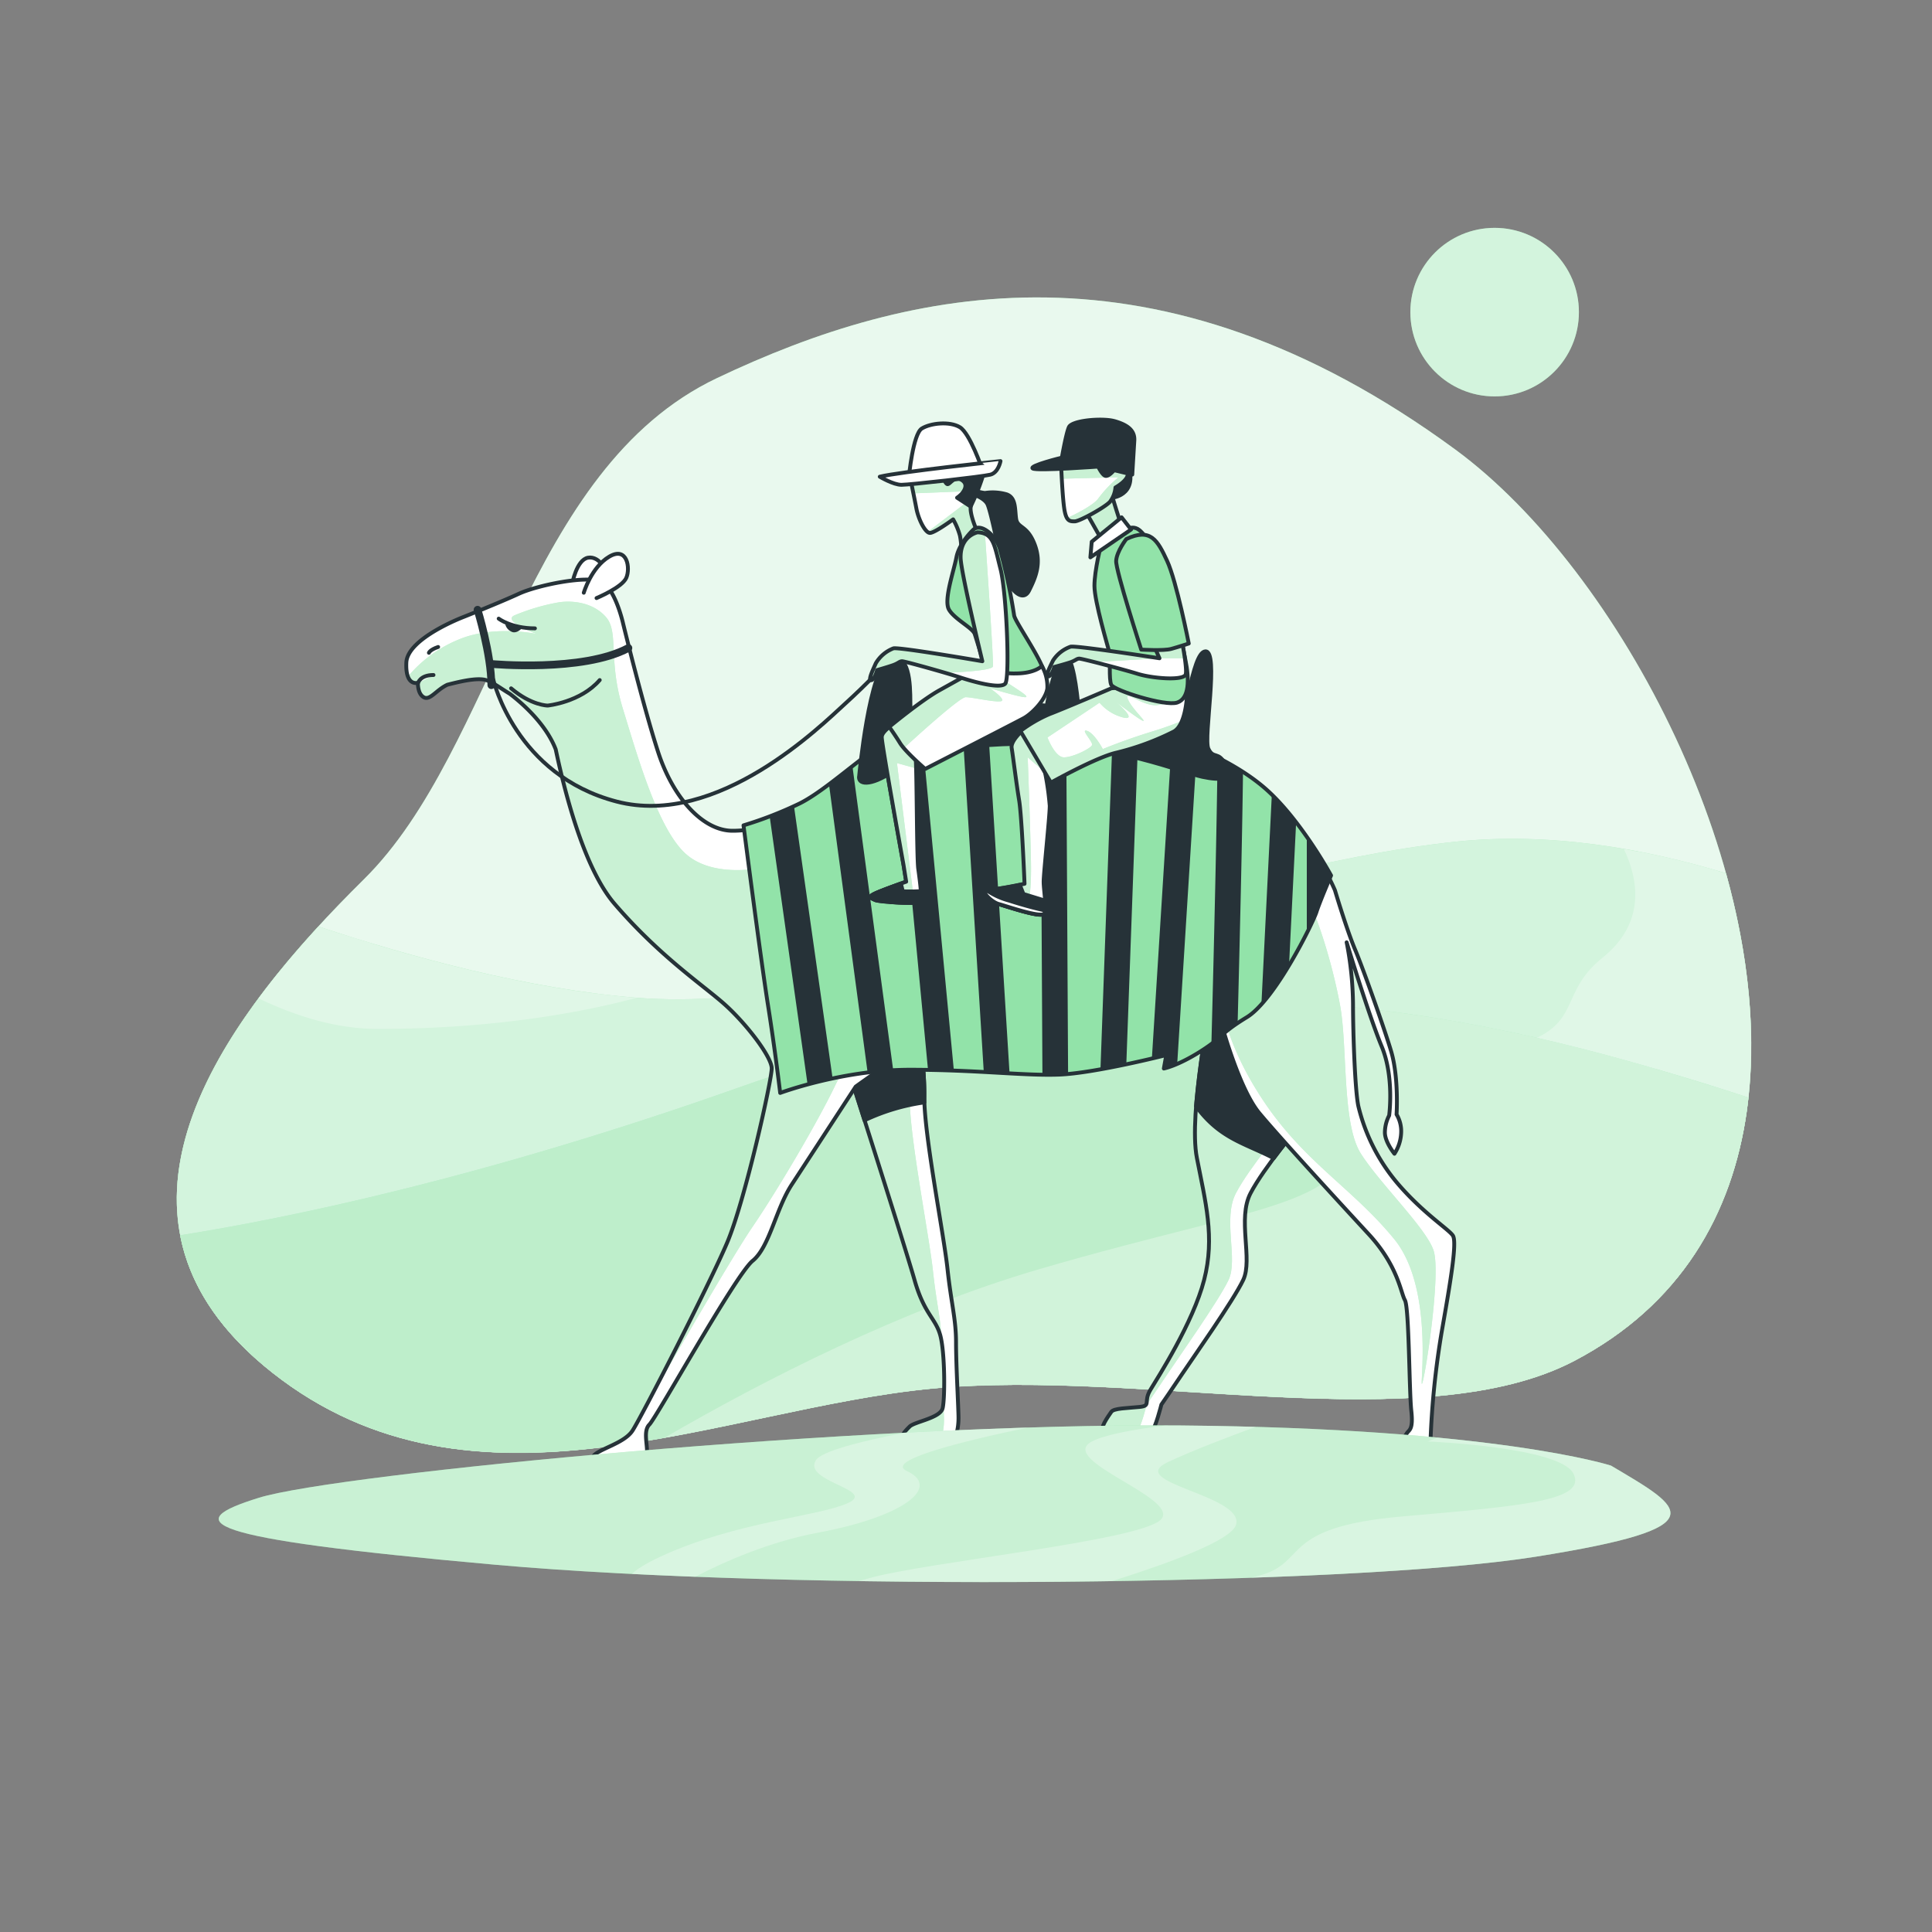 <svg xmlns="http://www.w3.org/2000/svg" xmlns:xlink="http://www.w3.org/1999/xlink" viewBox="0 0 500 500"><rect x="0" y="0" width="500" height="500" fill="#808080" stroke="none"/><defs><clipPath id="freepik--clip-path--inject-847"><path d="M313.53,258.82s-6,29.41-3.79,40.79,4.74,20.56,1.89,31.62-12,25.3-13.91,28.46.32,4.11-2.84,4.43-6.64.32-7.28,1.27-3.48,4.74-1.89,5.37,11.38.32,12.33-.32,2.53-6.95,2.53-6.95,2.84-4.11,5.37-7.91,13.28-19,15.81-24.35-1.58-15.81,1.9-22.45,12.33-17.07,13.6-18.65,5.69-18.34,2.21-30S317.64,247.75,313.53,258.82Z" style="fill:#fff;stroke:#263238;stroke-linecap:round;stroke-linejoin:round"></path></clipPath><clipPath id="freepik--clip-path-2--inject-847"><path d="M218.67,274s15.49,48.38,18,57.23,5.38,9.81,6.64,14.23,1.27,16.45.64,19-7.28,3.47-8.54,4.74-2.85,2.85-1.58,4.11,9.8,0,11.7,0,2.53-3.79,2.53-6.32-.64-13.6-.64-19.61-1.26-10.12-2.21-19-6-34.47-6-44.27A73.25,73.25,0,0,0,237.64,268S228.79,261.67,218.67,274Z" style="fill:#fff;stroke:#263238;stroke-linecap:round;stroke-linejoin:round"></path></clipPath><clipPath id="freepik--clip-path-3--inject-847"><path d="M376,319.76c-1.1-1.65-7.7-5.77-14.29-13.47a48.32,48.32,0,0,1-10.18-20.07c-.82-3.85-1.37-18.15-1.37-26.4a86.3,86.3,0,0,0-1.65-15.95s5.77,19,9.07,26.95,1.93,17.87,1.93,17.87a9.75,9.75,0,0,0-1.1,4.4c0,2.47,2.47,5.5,2.47,5.5a10.71,10.71,0,0,0,1.74-5.51,8.44,8.44,0,0,0-1.19-4.67s.61-9.4-1.37-16.22c-1.55-5.31-7.15-21.17-9.35-26.4s-5.23-15.39-5.23-15.39-9.35-22.55-28.32-32.45S266,184.47,247.33,187.22s-29.43,15.4-36.85,20.08-13.2,7.7-20.9,7.7-15.4-8.53-19.25-20.35-9.07-33.27-9.07-33.27-1.93-8.8-5.5-10.73-16.77.83-21.45,3-14.3,6-14.3,6-14.57,5.5-14.85,11.82,3,5.22,3,5.22-.15,2.81,1.49,3.75,3.25-1.89,6.12-3.23c3.08-.79,7-1.72,9.44-1.34,1.81.28,4,2.05,6.74,3.69,2.83,2.15,9.27,7.61,11.87,14.38,2.58,12.24,7.58,31.08,15.21,39.95,11.82,13.75,23.1,21.17,28.6,26.12s12.09,13.48,12.09,16.5-6.87,34.1-11.54,45.1-22.32,45.39-24.52,48.69-8.8,4.68-10.17,6.6-1.38,3.3-.28,3.3h11.55a5.72,5.72,0,0,0,2.48-3c.82-2.2-1.1-6.6.82-8.53s22.32-38.79,26.72-42.37,6-13.47,10.17-19.8l16.5-25.29s8.25-6,14-9.35,45.92-5.5,57.75-6.6,22.54-1.65,22.54-1.65,4.68,17.87,10.18,24.47,21.89,24.38,28.32,31.35c7.59,8.23,8.25,15.12,9.35,17.05s1.1,23.64,1.65,28.59-.55,4.95-1.1,5.78l-.55.82a25.62,25.62,0,0,0-3.85,1.65c-1.37.83-1.92,3.3-1.92,3.3l1.1,1.38H368s2.2-.83,2.2-4.68a216,216,0,0,1,3-29.15C375.46,331.31,377.11,321.41,376,319.76Z" style="fill:#fff;stroke:#263238;stroke-linecap:round;stroke-linejoin:round"></path></clipPath><clipPath id="freepik--clip-path-4--inject-847"><path d="M265.51,188.31l-.36.29c-1,.83-3.62,3.26-3.33,5,.35,2.11,1.23,9.31,1.93,13.52s1.4,21.6,1.4,21.6-7.55,1.58-9.65,1.58,1.05,3.16,3,3.69,11.06,3.68,11.77,2.45-.18-6-.18-8.25,1.58-16.86,1.58-19.66a71.35,71.35,0,0,0-1.4-9.49l3.68-3-4.21-8.78A11.4,11.4,0,0,0,265.51,188.31Z" style="fill:#fff;stroke:#263238;stroke-linecap:round;stroke-linejoin:round"></path></clipPath><clipPath id="freepik--clip-path-5--inject-847"><path d="M287.63,178.13s-12.29,5.27-16,6.67a35.65,35.65,0,0,0-7.55,4.39l7.9,13.35s11.59-6.5,16.86-7.73a68.66,68.66,0,0,0,15-5.52c2.88-1.68,3.4-8.35,3.4-10.63S287.63,178.13,287.63,178.13Z" style="fill:#fff;stroke:#263238;stroke-linecap:round;stroke-linejoin:round"></path></clipPath><clipPath id="freepik--clip-path-6--inject-847"><path d="M281.13,132.65l4.57,8.08,4.74-4s-2.28-7-2.46-7.9a11.33,11.33,0,0,1-.18-1.93S282.54,132,281.13,132.65Z" style="fill:#92E3A9;stroke:#263238;stroke-linecap:round;stroke-linejoin:round"></path></clipPath><clipPath id="freepik--clip-path-7--inject-847"><path d="M274.64,120.89s.35,8.43.87,11.24,1.41,2.8,2.64,2.8,7.9-3.68,9.13-5.09a7.2,7.2,0,0,0,1.4-3.68s3.51-1.94,3.16-3.69-1.75-3.69-7-4.92S275.34,117.9,274.64,120.89Z" style="fill:#fff;stroke:#263238;stroke-linecap:round;stroke-linejoin:round"></path></clipPath><clipPath id="freepik--clip-path-8--inject-847"><path d="M293.75,139.83s-4.37,1.56-3.31,6.87c.7,3.54,9.63,23.66,9.63,23.66s-21.4-3.33-23-3a8.92,8.92,0,0,0-4.56,3.6c-.53,1.15-2.11,4.1-1.23,4.1s1.58-2.46,1.58-2.46,2.46-.65,4-1.15,1.75-1,2.46-1,11.41,2.79,15.1,3.94,11.37,1.8,12.37.3-3.26-21.72-5.76-27.12S297.93,139.3,293.75,139.83Z" style="fill:#fff;stroke:#263238;stroke-linecap:round;stroke-linejoin:round"></path></clipPath><clipPath id="freepik--clip-path-9--inject-847"><path d="M235.75,124.6s.88,4.21,1.41,7,2.28,6.32,3.51,6.32,6-3.51,6-3.51a18.64,18.64,0,0,1,1.76,4.21,19.24,19.24,0,0,1,.35,3.34l4.21-4.21s-2.11-4.57-1.76-6.68,3.52-8.07,3-9.65-2.63-2.81-6.67-2.81S235.75,119.33,235.75,124.6Z" style="fill:#fff;stroke:#263238;stroke-linecap:round;stroke-linejoin:round"></path></clipPath><clipPath id="freepik--clip-path-10--inject-847"><path d="M270.38,177.62c-2,0-4.53,0-7.69-.22a20.46,20.46,0,0,1-10.45-3.66c-2.7,1.7-7.29,4.61-12.1,7.75-7.55,4.91-11.94,7.37-11.94,9.3s5.62,33,5.62,33l.7,4.39s-6.49,2.28-8.25,3.16a6.5,6.5,0,0,0-.69.4l5,1.73a55.41,55.41,0,0,0,6.54.15c1.23-.17,1.75,0,.52-8.77-.4-2.87-.35-24.76-.7-29.68,0,0,28.27-9.83,30.55-11.76A9.33,9.33,0,0,0,270.38,177.62Z" style="fill:#fff;stroke:#263238;stroke-linecap:round;stroke-linejoin:round"></path></clipPath><clipPath id="freepik--clip-path-11--inject-847"><path d="M254.72,172.18a14.84,14.84,0,0,0,8.07,2.11c5.1,0,6.85-1.93,6.85-1.93a10.71,10.71,0,0,1,1.41,5.79c-.36,2.81-3.87,6.5-6.15,7.73S239.44,199,239.44,199s-5.09-4.39-6.5-6.67-2.81-4.21-2.81-4.21,8.26-6.85,13-9.48S254.72,172.18,254.72,172.18Z" style="fill:#fff;stroke:#263238;stroke-linecap:round;stroke-linejoin:round"></path></clipPath><clipPath id="freepik--clip-path-12--inject-847"><path d="M253,137.77s-4.56.87-4.39,6.67c.12,3.86,5.62,26.69,5.62,26.69s-21.42-3.69-23-3.34a9.08,9.08,0,0,0-4.57,3.86c-.52,1.23-2.1,4.39-1.23,4.39s1.58-2.63,1.58-2.63,2.46-.7,4-1.23,1.76-1.05,2.46-1.05,11.41,3,15.1,4.21,10.36,3,11.59,1.58.35-23.53-1.23-29.67S257.17,137.94,253,137.77Z" style="fill:#fff;stroke:#263238;stroke-linecap:round;stroke-linejoin:round"></path></clipPath></defs><g id="freepik--background-simple--inject-847"><path d="M452.09,287.36c8.51-60.93-32.7-139.6-75.43-171-77.15-56.61-141.23-42.2-191.08-18.52s-57,95.73-91.38,129.7S18.24,314,70.46,355.22s116.31,9.26,170.9,4.12,127,13.38,166.15-7.21C434.86,337.75,448.33,314.29,452.09,287.36Z" style="fill:#92E3A9"></path><path d="M452.09,287.36c8.51-60.93-32.7-139.6-75.43-171-77.15-56.61-141.23-42.2-191.08-18.52s-57,95.73-91.38,129.7S18.24,314,70.46,355.22s116.31,9.26,170.9,4.12,127,13.38,166.15-7.21C434.86,337.75,448.33,314.29,452.09,287.36Z" style="fill:#fff;opacity:0.8"></path></g><g id="freepik--Dunes--inject-847"><path d="M376.61,217.84C311.37,224.76,224,263,164.56,258.2c-27.64-2.22-57.81-10.36-82.17-18.43-30.8,33.5-58.24,78.93-11.93,115.45,52.22,41.18,116.31,9.26,170.9,4.12s127,13.38,166.15-7.21c27.35-14.38,40.82-37.84,44.58-64.77,2.71-19.36.38-40.51-5.41-61.36C425.47,219.57,400.94,215.26,376.61,217.84Z" style="fill:#92E3A9"></path><path d="M376.61,217.84C311.37,224.76,224,263,164.56,258.2c-27.64-2.22-57.81-10.36-82.17-18.43-30.8,33.5-58.24,78.93-11.93,115.45,52.22,41.18,116.31,9.26,170.9,4.12s127,13.38,166.15-7.21c27.35-14.38,40.82-37.84,44.58-64.77,2.71-19.36.38-40.51-5.41-61.36C425.47,219.57,400.94,215.26,376.61,217.84Z" style="fill:#fff;opacity:0.6"></path><path d="M158.13,257.58l-3.32-.39L153,257l-3.15-.44-1.86-.27-3.28-.53-1.69-.28c-1.36-.23-2.72-.47-4.08-.73l-.86-.15c-1.65-.31-3.3-.64-5-1l-1.39-.29-3.57-.76-1.78-.4-3.2-.73-1.82-.43-3.22-.79c-.57-.14-1.13-.27-1.69-.42-1.23-.3-2.45-.62-3.66-.94l-1.17-.3-4.8-1.3-.89-.25-3.83-1.09-1.54-.45-3.15-.92L95.77,244l-3-.93-1.54-.48-3.27-1-1.15-.36-4.38-1.43A231.82,231.82,0,0,0,66.9,258.36c10,4.81,20.47,7.92,30.86,7.92,32.36,0,55.72-5,67-8.06l-.18,0c-1.6-.13-3.22-.28-4.84-.45Z" style="fill:#fff;opacity:0.3"></path><path d="M443.73,225.13l-2.41-.68-1-.28-2.72-.73-.29-.07c-4.36-1.13-8.84-2.15-13.39-3l-.25,0-3.4-.62c3.53,7.41,6,18.88-5.57,28.14-18.64,15,10.1,26.53-88.54,28.84s-161.57,26.52-193.41,46.13c-7.14,4.39-63,4.24-83.07,6.76,3.76,8.85,10.43,17.48,20.81,25.67,52.22,41.18,116.31,9.26,170.9,4.12s127,13.38,166.15-7.21c27.35-14.38,40.82-37.84,44.58-64.77,2.71-19.35.39-40.5-5.4-61.35l-1.61-.48Z" style="fill:#fff;opacity:0.3"></path><path d="M407.51,352.13c27.35-14.38,40.82-37.84,44.58-64.77.16-1.1.29-2.2.41-3.31-6.41-2.1-13.07-4.2-20-6.24-58.26-17.3-136.71-33.45-240.79,3.46-66.56,23.6-117.22,34-145.11,38.42C49,332,56.25,344,70.46,355.22c52.22,41.18,116.31,9.26,170.9,4.12S368.35,372.72,407.51,352.13Z" style="fill:#92E3A9"></path><path d="M407.51,352.13c27.35-14.38,40.82-37.84,44.58-64.77.16-1.1.29-2.2.41-3.31-6.41-2.1-13.07-4.2-20-6.24-58.26-17.3-136.71-33.45-240.79,3.46-66.56,23.6-117.22,34-145.11,38.42C49,332,56.25,344,70.46,355.22c52.22,41.18,116.31,9.26,170.9,4.12S368.35,372.72,407.51,352.13Z" style="fill:#fff;opacity:0.4"></path><path d="M428.17,276.53l-3.09-.89-.49-.14-3.77-1.06-.34-.1-3.66-1-.28-.07c-38.19-10.3-84.27-18.38-139.49-12.09,26.06,1.61,66.15,7,70.82,24.7,7,26.53-16.31,24.22-79.22,42.67-35.24,10.34-71,28.63-96.67,43.54,23.74-4.23,47.33-10.67,69.38-12.75,54.59-5.15,127,13.38,166.15-7.21,27.35-14.38,40.82-37.84,44.58-64.77.16-1.1.29-2.2.41-3.31h0q-4.62-1.51-9.41-3l-1-.3-3.69-1.14-1.2-.37-4.69-1.41-3.46-1Z" style="fill:#fff;opacity:0.3"></path></g><g id="freepik--Camel--inject-847"><path d="M148.06,151.2s1.1-6.32,4.12-6.87,5.78,3.85,3.58,6.32-3.85,4.13-3.85,4.13" style="fill:#fff;stroke:#263238;stroke-linecap:round;stroke-linejoin:round"></path><path d="M313.53,258.82s-6,29.41-3.79,40.79,4.74,20.56,1.89,31.62-12,25.3-13.91,28.46.32,4.11-2.84,4.43-6.64.32-7.28,1.27-3.48,4.74-1.89,5.37,11.38.32,12.33-.32,2.53-6.95,2.53-6.95,2.84-4.11,5.37-7.91,13.28-19,15.81-24.35-1.58-15.81,1.9-22.45,12.33-17.07,13.6-18.65,5.69-18.34,2.21-30S317.64,247.75,313.53,258.82Z" style="fill:#fff"></path><g style="clip-path:url(#freepik--clip-path--inject-847)"><path d="M309.74,258.82s-6,29.41-3.8,40.79,4.75,20.56,1.9,31.62-12,25.3-13.91,28.46.31,4.11-2.85,4.43-6.64.32-7.27,1.27-3.48,4.74-1.9,5.37,11.38.32,12.33-.32,2.53-6.95,2.53-6.95,2.85-4.11,5.38-7.91,13.28-19,15.81-24.35-1.58-15.81,1.9-22.45,12.33-17.07,13.59-18.65,5.7-18.34,2.22-30S313.85,247.75,309.74,258.82Z" style="fill:#92E3A9"></path><path d="M309.74,258.82s-6,29.41-3.8,40.79,4.75,20.56,1.9,31.62-12,25.3-13.91,28.46.31,4.11-2.85,4.43-6.64.32-7.27,1.27-3.48,4.74-1.9,5.37,11.38.32,12.33-.32,2.53-6.95,2.53-6.95,2.85-4.11,5.38-7.91,13.28-19,15.81-24.35-1.58-15.81,1.9-22.45,12.33-17.07,13.59-18.65,5.7-18.34,2.22-30S313.85,247.75,309.74,258.82Z" style="fill:#fff;opacity:0.5"></path></g><path d="M313.53,258.82s-6,29.41-3.79,40.79,4.74,20.56,1.89,31.62-12,25.3-13.91,28.46.32,4.11-2.84,4.43-6.64.32-7.28,1.27-3.48,4.74-1.89,5.37,11.38.32,12.33-.32,2.53-6.95,2.53-6.95,2.84-4.11,5.37-7.91,13.28-19,15.81-24.35-1.58-15.81,1.9-22.45,12.33-17.07,13.6-18.65,5.69-18.34,2.21-30S317.64,247.75,313.53,258.82Z" style="fill:none;stroke:#263238;stroke-linecap:round;stroke-linejoin:round"></path><path d="M337.25,290.13c1.26-1.58,5.69-18.34,2.21-30s-21.82-12.34-25.93-1.27a261,261,0,0,0-4,27.44c6.22,8.44,12.51,9.49,20.11,13.44C333.05,295.15,336.5,291.07,337.25,290.13Z" style="fill:#263238;stroke:#263238;stroke-linecap:round;stroke-linejoin:round"></path><path d="M218.67,274s15.49,48.38,18,57.23,5.38,9.81,6.64,14.23,1.27,16.45.64,19-7.28,3.47-8.54,4.74-2.85,2.85-1.58,4.11,9.8,0,11.7,0,2.53-3.79,2.53-6.32-.64-13.6-.64-19.61-1.26-10.12-2.21-19-6-34.47-6-44.27A73.25,73.25,0,0,0,237.64,268S228.79,261.67,218.67,274Z" style="fill:#fff"></path><g style="clip-path:url(#freepik--clip-path-2--inject-847)"><path d="M214.92,274.53s15.5,48.39,18,57.24,5.37,9.8,6.64,14.23,1.26,16.44.63,19-7.27,3.48-8.54,4.74-2.84,2.85-1.58,4.12,9.8,0,11.7,0,2.53-3.8,2.53-6.33-.63-13.6-.63-19.6-1.27-10.12-2.22-19-6-34.46-6-44.27a73.09,73.09,0,0,0-1.58-16.12S225,262.2,214.92,274.53Z" style="fill:#92E3A9"></path><path d="M214.92,274.53s15.5,48.39,18,57.24,5.37,9.8,6.64,14.23,1.26,16.44.63,19-7.27,3.48-8.54,4.74-2.84,2.85-1.58,4.12,9.8,0,11.7,0,2.53-3.8,2.53-6.33-.63-13.6-.63-19.6-1.27-10.12-2.22-19-6-34.46-6-44.27a73.09,73.09,0,0,0-1.58-16.12S225,262.2,214.92,274.53Z" style="fill:#fff;opacity:0.5"></path></g><path d="M218.67,274s15.49,48.38,18,57.23,5.38,9.81,6.64,14.23,1.27,16.45.64,19-7.28,3.47-8.54,4.74-2.85,2.85-1.58,4.11,9.8,0,11.7,0,2.53-3.79,2.53-6.32-.64-13.6-.64-19.61-1.26-10.12-2.21-19-6-34.47-6-44.27A73.25,73.25,0,0,0,237.64,268S228.79,261.67,218.67,274Z" style="fill:none;stroke:#263238;stroke-linecap:round;stroke-linejoin:round"></path><path d="M237.64,268s-8.85-6.32-19,6l5.09,15.94a53.57,53.57,0,0,1,15.49-4.64c0-.41,0-.81,0-1.18A73.25,73.25,0,0,0,237.64,268Z" style="fill:#263238;stroke:#263238;stroke-linecap:round;stroke-linejoin:round"></path><path d="M376,319.76c-1.1-1.65-7.7-5.77-14.29-13.47a48.32,48.32,0,0,1-10.18-20.07c-.82-3.85-1.37-18.15-1.37-26.4a86.3,86.3,0,0,0-1.65-15.95s5.77,19,9.07,26.95,1.93,17.87,1.93,17.87a9.75,9.75,0,0,0-1.1,4.4c0,2.47,2.47,5.5,2.47,5.5a10.71,10.71,0,0,0,1.74-5.51,8.44,8.44,0,0,0-1.19-4.67s.61-9.4-1.37-16.22c-1.55-5.31-7.15-21.17-9.35-26.4s-5.23-15.39-5.23-15.39-9.35-22.55-28.32-32.45S266,184.47,247.33,187.22s-29.43,15.4-36.85,20.08-13.2,7.7-20.9,7.7-15.4-8.53-19.25-20.35-9.07-33.27-9.07-33.27-1.93-8.8-5.5-10.73-16.77.83-21.45,3-14.3,6-14.3,6-14.57,5.5-14.85,11.82,3,5.22,3,5.22-.15,2.81,1.49,3.75,3.25-1.89,6.12-3.23c3.08-.79,7-1.72,9.44-1.34,1.81.28,4,2.05,6.74,3.69,2.83,2.15,9.27,7.61,11.87,14.38,2.58,12.24,7.58,31.08,15.21,39.95,11.82,13.75,23.1,21.17,28.6,26.12s12.09,13.48,12.09,16.5-6.87,34.1-11.54,45.1-22.32,45.39-24.52,48.69-8.8,4.68-10.17,6.6-1.38,3.3-.28,3.3h11.55a5.72,5.72,0,0,0,2.48-3c.82-2.2-1.1-6.6.82-8.53s22.32-38.79,26.72-42.37,6-13.47,10.17-19.8l16.5-25.29s8.25-6,14-9.35,45.92-5.5,57.75-6.6,22.54-1.65,22.54-1.65,4.68,17.87,10.18,24.47,21.89,24.38,28.32,31.35c7.59,8.23,8.25,15.12,9.35,17.05s1.1,23.64,1.65,28.59-.55,4.95-1.1,5.78l-.55.82a25.62,25.62,0,0,0-3.85,1.65c-1.37.83-1.92,3.3-1.92,3.3l1.1,1.38H368s2.2-.83,2.2-4.68a216,216,0,0,1,3-29.15C375.46,331.31,377.11,321.41,376,319.76Z" style="fill:#fff"></path><g style="clip-path:url(#freepik--clip-path-3--inject-847)"><path d="M371,323.6c-1.94-5.8-14-17.4-18.86-25.13s-3.38-27.56-5.31-38.19-6.77-27.56-12.57-35.29-43-26.1-62.61-16.48-74.19,16-74.19,16-12.57,2.9-19.82-3.39S165.07,196,161.2,183.42s-1-19.82-4.35-23.69-8.7-4.35-12.09-3.87a53.15,53.15,0,0,0-11.6,3.39c-3.38,1.45,5.8,4.83,5.8,4.83s-11.12-2.42-20.3,1.45a33.93,33.93,0,0,0-13.11,9.59c.83,2.25,2.64,1.65,2.64,1.65s-.15,2.81,1.49,3.75,3.25-1.89,6.12-3.23c3.08-.79,7-1.72,9.44-1.34,1.81.28,4,2.05,6.74,3.69,2.83,2.15,9.27,7.61,11.87,14.38,2.58,12.24,7.58,31.08,15.21,39.95,11.82,13.75,23.1,21.17,28.6,26.12s12.09,13.48,12.09,16.5-6.87,34.1-11.54,45.1c-3.41,8-13.67,28.39-19.86,40.18,6.63-11.53,21.39-37,26.2-44.07,6.29-9.18,16.92-27.07,21.76-37.22s15.95-12.57,28-12.57,71.54-10.15,71.54-10.15S316.37,269,327,284.93s23.2,22.72,33.84,35.77,6.28,40.13,7.25,37.23S372.93,329.4,371,323.6Z" style="fill:#92E3A9"></path><path d="M371,323.6c-1.94-5.8-14-17.4-18.86-25.13s-3.38-27.56-5.31-38.19-6.77-27.56-12.57-35.29-43-26.1-62.61-16.48-74.19,16-74.19,16-12.57,2.9-19.82-3.39S165.07,196,161.2,183.42s-1-19.82-4.35-23.69-8.7-4.35-12.09-3.87a53.15,53.15,0,0,0-11.6,3.39c-3.38,1.45,5.8,4.83,5.8,4.83s-11.12-2.42-20.3,1.45a33.93,33.93,0,0,0-13.11,9.59c.83,2.25,2.64,1.65,2.64,1.65s-.15,2.81,1.49,3.75,3.25-1.89,6.12-3.23c3.08-.79,7-1.72,9.44-1.34,1.81.28,4,2.05,6.74,3.69,2.83,2.15,9.27,7.61,11.87,14.38,2.58,12.24,7.58,31.08,15.21,39.95,11.82,13.75,23.1,21.17,28.6,26.12s12.09,13.48,12.09,16.5-6.87,34.1-11.54,45.1c-3.41,8-13.67,28.39-19.86,40.18,6.63-11.53,21.39-37,26.2-44.07,6.29-9.18,16.92-27.07,21.76-37.22s15.95-12.57,28-12.57,71.54-10.15,71.54-10.15S316.37,269,327,284.93s23.2,22.72,33.84,35.77,6.28,40.13,7.25,37.23S372.93,329.4,371,323.6Z" style="fill:#fff;opacity:0.5"></path></g><path d="M376,319.76c-1.1-1.65-7.7-5.77-14.29-13.47a48.32,48.32,0,0,1-10.18-20.07c-.82-3.85-1.37-18.15-1.37-26.4a86.3,86.3,0,0,0-1.65-15.95s5.77,19,9.07,26.95,1.93,17.87,1.93,17.87a9.75,9.75,0,0,0-1.1,4.4c0,2.47,2.47,5.5,2.47,5.5a10.71,10.71,0,0,0,1.74-5.51,8.44,8.44,0,0,0-1.19-4.67s.61-9.4-1.37-16.22c-1.55-5.31-7.15-21.17-9.35-26.4s-5.23-15.39-5.23-15.39-9.35-22.55-28.32-32.45S266,184.47,247.33,187.22s-29.43,15.4-36.85,20.08-13.2,7.7-20.9,7.7-15.4-8.53-19.25-20.35-9.07-33.27-9.07-33.27-1.93-8.8-5.5-10.73-16.77.83-21.45,3-14.3,6-14.3,6-14.57,5.5-14.85,11.82,3,5.22,3,5.22-.15,2.81,1.49,3.75,3.25-1.89,6.12-3.23c3.08-.79,7-1.72,9.44-1.34,1.81.28,4,2.05,6.74,3.69,2.83,2.15,9.27,7.61,11.87,14.38,2.58,12.24,7.58,31.08,15.21,39.95,11.82,13.75,23.1,21.17,28.6,26.12s12.09,13.48,12.09,16.5-6.87,34.1-11.54,45.1-22.32,45.39-24.52,48.69-8.8,4.68-10.17,6.6-1.38,3.3-.28,3.3h11.55a5.72,5.72,0,0,0,2.48-3c.82-2.2-1.1-6.6.82-8.53s22.32-38.79,26.72-42.37,6-13.47,10.17-19.8l16.5-25.29s8.25-6,14-9.35,45.92-5.5,57.75-6.6,22.54-1.65,22.54-1.65,4.68,17.87,10.18,24.47,21.89,24.38,28.32,31.35c7.59,8.23,8.25,15.12,9.35,17.05s1.1,23.64,1.65,28.59-.55,4.95-1.1,5.78l-.55.82a25.62,25.62,0,0,0-3.85,1.65c-1.37.83-1.92,3.3-1.92,3.3l1.1,1.38H368s2.2-.83,2.2-4.68a216,216,0,0,1,3-29.15C375.46,331.31,377.11,321.41,376,319.76Z" style="fill:none;stroke:#263238;stroke-linecap:round;stroke-linejoin:round"></path><path d="M108.19,176.77s.51-2.08,4-2.08" style="fill:#fff;stroke:#263238;stroke-linecap:round;stroke-linejoin:round"></path><path d="M155.21,176c-5,5.77-13.47,6.6-13.47,6.6s-4.21,0-9.47-4.46" style="fill:none;stroke:#263238;stroke-linecap:round;stroke-linejoin:round"></path><path d="M129.06,160.1s3.25,2.52,9.38,2.52" style="fill:none;stroke:#263238;stroke-linecap:round;stroke-linejoin:round"></path><path d="M130.77,161.58a2.78,2.78,0,0,0,1.51,1.85c1.38.81,2.89-.93,2.89-.93Z" style="fill:#263238"></path><path d="M111,168.94s.27-.79,2.39-1.5" style="fill:none;stroke:#263238;stroke-linecap:round;stroke-linejoin:round"></path><path d="M151.08,153.4s1.93-6.6,6.6-9.35,5.5,3,4.4,5.5-7.7,5.23-7.7,5.23" style="fill:#fff;stroke:#263238;stroke-linecap:round;stroke-linejoin:round"></path><path d="M127.67,175.91s5.7,24.69,31.91,31.53,53-19.75,59.07-25.26,10-9.85,10-9.85" style="fill:none;stroke:#263238;stroke-linecap:round;stroke-linejoin:round"></path><path d="M123.59,157.8s3.57,11.55,3.57,19.52" style="fill:none;stroke:#263238;stroke-linecap:round;stroke-linejoin:round;stroke-width:2px"></path><path d="M127.16,171.83s23.65,2.2,35.47-4.13" style="fill:none;stroke:#263238;stroke-linecap:round;stroke-linejoin:round;stroke-width:2px"></path><path d="M192.42,213.6s4.43,34.47,6.33,46.49,3.16,22.76,3.16,22.76,16.13-6,33.52-6,29.41,1.58,38.58,1.26,27.82-5.06,27.82-5.06l-.63,3.48s3.48-.63,9.49-4.43,4.74-4.42,12-8.85,17.08-24.35,18-27.2,3.79-9.48,3.79-9.48-8.22-15.18-17.71-23.09-23.4-12.64-29.09-14.22-28.46-3.48-37.94-4.12-21.51,1.59-29.1,6S213.93,204.43,207,207.91A99.45,99.45,0,0,1,192.42,213.6Z" style="fill:#92E3A9;stroke:#263238;stroke-linecap:round;stroke-linejoin:round"></path><path d="M274,278.11c.74,0,1.56-.08,2.42-.16l-.5-91.51c-2.27-.21-4.51-.4-6.64-.58l.5,92.28C271.26,278.16,272.67,278.16,274,278.11Z" style="fill:#263238"></path><path d="M255.52,185.05a62.76,62.76,0,0,0-6.62.49l5.7,91.88,6.67.37Z" style="fill:#263238"></path><path d="M220.61,198.31c-2,1.59-4.08,3.2-6.07,4.68l10,74.57c2.14-.27,4.36-.47,6.62-.59Z" style="fill:#263238"></path><path d="M304.66,275.34l5.13-81.79c-2.31-1-4.52-1.84-6.49-2.53L298.1,274c2.28-.54,3.73-.91,3.73-.91l-.63,3.48A18.48,18.48,0,0,0,304.66,275.34Z" style="fill:#263238"></path><path d="M240.17,276.89q3.5.06,6.69.18l-8.47-89.24a41.16,41.16,0,0,0-6.42,2.62Z" style="fill:#263238"></path><path d="M199.19,211.29,209,280.65c1.88-.51,4.07-1,6.48-1.56l-10-70.47C203.33,209.65,201.13,210.55,199.19,211.29Z" style="fill:#263238"></path><path d="M338.2,216.5v25.05a58.06,58.06,0,0,0,2.53-5.5c.94-2.84,3.79-9.48,3.79-9.48A116.6,116.6,0,0,0,338.2,216.5Z" style="fill:#263238"></path><path d="M333.6,249.87l1.84-37.11a68.12,68.12,0,0,0-6.29-7.16l-2.7,54.34A68.32,68.32,0,0,0,333.6,249.87Z" style="fill:#263238"></path><path d="M294.64,188.62c-1.81-.31-4.08-.62-6.61-.92l-3.23,89.05c2.28-.41,4.56-.87,6.69-1.32Z" style="fill:#263238"></path><path d="M321.69,199.76A72.22,72.22,0,0,0,315.1,196c-.19,17.43-.89,47.73-1.59,74.16,2.53-1.9,3.18-3,6.79-5.39C320.85,243.45,321.48,217.29,321.69,199.76Z" style="fill:#263238"></path><path d="M317.17,198c-1.78-3.8-3.15-1.39-4.45-4.25s2.85-25.44-.78-25.18-4.94,19.73-8.05,20.77c-2.25.75-12.59-3.23-24.71-5.5-.48-5.39-1.59-14.34-3.59-14s-3.87,8.4-4.7,12.78c-2.07-.2-4.15-.31-6.21-.31-17.39,0-28.3,4.41-28.3,4.41s-.78,0-.78-4.93-.26-13.24-5.45-11.17-7.79,30.12-7.79,30.12c-.52,2.34,2.85,2.86,8.57-1s14.8-7.27,35.83-7.27,39.47,7.53,44.4,8.57S319,201.75,317.17,198Z" style="fill:#263238;stroke:#263238;stroke-linecap:round;stroke-linejoin:round"></path></g><g id="freepik--Floor--inject-847"><path d="M416.92,379.3s-29.8-9.7-111.57-10.39S87.08,381.38,67,387.62,50.35,398,128,404.94s221.74,5.54,269.55-2.08S435.62,390.39,416.92,379.3Z" style="fill:#92E3A9"></path><path d="M416.92,379.3s-29.8-9.7-111.57-10.39S87.08,381.38,67,387.62,50.35,398,128,404.94s221.74,5.54,269.55-2.08S435.62,390.39,416.92,379.3Z" style="fill:#fff;opacity:0.5"></path><g style="opacity:0.3"><path d="M416.92,379.3s-12.85-4.18-44.81-7.25l-2.6,1s34.24,1.39,37.7,8.32-12.47,8.32-44.34,11.09-24.26,11.78-36.73,15.24c-.72.2-1.55.41-2.48.62,31.29-1.08,57.92-2.93,73.85-5.47C445.33,395.24,435.62,390.39,416.92,379.3Z" style="fill:#fff"></path><path d="M287.78,409.2c14.5-4.59,31-10.53,32.12-14.65,2.08-7.63-29.06-10.86-17.64-16.17,6.53-3.05,15.91-6.62,22.73-9.11q-9.27-.27-19.64-.36l-3.83,0c-8.3,1.05-15.81,2.44-19,4.18-9,4.85,22.86,14.55,18,20.09s-61,11.09-75.53,15.25l-2.83.77C244,409.52,266.38,409.52,287.78,409.2Z" style="fill:#fff"></path><path d="M219.43,389c-7.62,3.47-29.11,4.85-48.51,13.86-3.82,1.78-6.13,3.25-7.39,4.48,5.34.27,10.82.51,16.41.73,7.56-3.94,19.14-9.06,31.87-11.44,22.17-4.16,31.87-11.78,22.86-15.94C228.86,378,249,373,266.07,369.44c-10.36.33-21.08.78-31.93,1.34-11.33,2.21-21.57,4.8-23,7.14C207.65,383.46,227.05,385.54,219.43,389Z" style="fill:#fff"></path></g></g><g id="freepik--character-2--inject-847"><path d="M265.51,188.31l-.36.29c-1,.83-3.62,3.26-3.33,5,.35,2.11,1.23,9.31,1.93,13.52s1.4,21.6,1.4,21.6-7.55,1.58-9.65,1.58,1.05,3.16,3,3.69,11.06,3.68,11.77,2.45-.18-6-.18-8.25,1.58-16.86,1.58-19.66a71.35,71.35,0,0,0-1.4-9.49l3.68-3-4.21-8.78A11.4,11.4,0,0,0,265.51,188.31Z" style="fill:#fff"></path><g style="clip-path:url(#freepik--clip-path-4--inject-847)"><path d="M270.25,199l2.63-2.13.37-2.28-3.53-7.35a11.4,11.4,0,0,0-4.21,1.05l-.36.29c-1,.83-3.62,3.26-3.33,5,.35,2.11,1.23,9.31,1.93,13.52s1.4,21.6,1.4,21.6-7.55,1.58-9.65,1.58,1.05,3.16,3,3.69c1,.26,3.81,1.21,6.46,1.91,1.69-2.27,1.87-6.66,1.87-11.23,0-5.13-.86-28.65-.86-28.65l4.46,3.84C270.31,199.34,270.25,199,270.25,199Z" style="fill:#92E3A9"></path><path d="M270.25,199l2.63-2.13.37-2.28-3.53-7.35a11.4,11.4,0,0,0-4.21,1.05l-.36.29c-1,.83-3.62,3.26-3.33,5,.35,2.11,1.23,9.31,1.93,13.52s1.4,21.6,1.4,21.6-7.55,1.58-9.65,1.58,1.05,3.16,3,3.69c1,.26,3.81,1.21,6.46,1.91,1.69-2.27,1.87-6.66,1.87-11.23,0-5.13-.86-28.65-.86-28.65l4.46,3.84C270.31,199.34,270.25,199,270.25,199Z" style="fill:#fff;opacity:0.5"></path></g><path d="M265.51,188.31l-.36.29c-1,.83-3.62,3.26-3.33,5,.35,2.11,1.23,9.31,1.93,13.52s1.4,21.6,1.4,21.6-7.55,1.58-9.65,1.58,1.05,3.16,3,3.69,11.06,3.68,11.77,2.45-.18-6-.18-8.25,1.58-16.86,1.58-19.66a71.35,71.35,0,0,0-1.4-9.49l3.68-3-4.21-8.78A11.4,11.4,0,0,0,265.51,188.31Z" style="fill:none;stroke:#263238;stroke-linecap:round;stroke-linejoin:round"></path><path d="M287.63,178.13s-12.29,5.27-16,6.67a35.65,35.65,0,0,0-7.55,4.39l7.9,13.35s11.59-6.5,16.86-7.73a68.66,68.66,0,0,0,15-5.52c2.88-1.68,3.4-8.35,3.4-10.63S287.63,178.13,287.63,178.13Z" style="fill:#fff"></path><g style="clip-path:url(#freepik--clip-path-5--inject-847)"><path d="M305.94,186.58c-2,.79-4.51,1.74-7.58,2.68-7.36,2.24-12.95,4.6-12.95,4.6s-2.14-4.07-4.06-4.71,1.5,2.78,1.28,3.64-4.92,3.21-7.27,3.21-4.28-5.14-4.28-5.14l13.48-9a11.91,11.91,0,0,0,6.2,3.85c3.85.86-1.93-4.06-1.93-4.06s6.42,4.92,7.06,4.92-3.21-3.42-4.06-5.78,3.63,1.93,7.48,1.71a20.78,20.78,0,0,0,7.7-2.35l-1.34-2.38c-4.71-.85-18,.34-18,.34s-12.29,5.27-16,6.67a35.65,35.65,0,0,0-7.55,4.39l7.9,13.35s11.59-6.5,16.86-7.73a68.66,68.66,0,0,0,15-5.52A5.49,5.49,0,0,0,305.94,186.58Z" style="fill:#92E3A9"></path><path d="M305.94,186.58c-2,.79-4.51,1.74-7.58,2.68-7.36,2.24-12.95,4.6-12.95,4.6s-2.14-4.07-4.06-4.71,1.5,2.78,1.28,3.64-4.92,3.21-7.27,3.21-4.28-5.14-4.28-5.14l13.48-9a11.91,11.91,0,0,0,6.2,3.85c3.85.86-1.93-4.06-1.93-4.06s6.42,4.92,7.06,4.92-3.21-3.42-4.06-5.78,3.63,1.93,7.48,1.71a20.78,20.78,0,0,0,7.7-2.35l-1.34-2.38c-4.71-.85-18,.34-18,.34s-12.29,5.27-16,6.67a35.65,35.65,0,0,0-7.55,4.39l7.9,13.35s11.59-6.5,16.86-7.73a68.66,68.66,0,0,0,15-5.52A5.49,5.49,0,0,0,305.94,186.58Z" style="fill:#fff;opacity:0.5"></path></g><path d="M287.63,178.13s-12.29,5.27-16,6.67a35.65,35.65,0,0,0-7.55,4.39l7.9,13.35s11.59-6.5,16.86-7.73a68.66,68.66,0,0,0,15-5.52c2.88-1.68,3.4-8.35,3.4-10.63S287.63,178.13,287.63,178.13Z" style="fill:none;stroke:#263238;stroke-linecap:round;stroke-linejoin:round"></path><path d="M285,140.73s-1.76,6.85-1.76,10.89,3.51,15.8,3.86,17.2-.2,7,.5,8.42,13.9,5.63,17.06,4.58,3.16-6,2.11-11.07-2.46-16.33-6.5-24.75-5.62-10-8.08-9.31S286.22,138.27,285,140.73Z" style="fill:#92E3A9;stroke:#263238;stroke-linecap:round;stroke-linejoin:round"></path><path d="M281.13,132.65l4.57,8.08,4.74-4s-2.28-7-2.46-7.9a11.33,11.33,0,0,1-.18-1.93S282.54,132,281.13,132.65Z" style="fill:#92E3A9"></path><g style="clip-path:url(#freepik--clip-path-6--inject-847)"><path d="M281.13,132.65l4.57,8.08,4.74-4s-2.28-7-2.46-7.9a11.33,11.33,0,0,1-.18-1.93S282.54,132,281.13,132.65Z" style="fill:#fff;opacity:0.5"></path></g><path d="M281.13,132.65l4.57,8.08,4.74-4s-2.28-7-2.46-7.9a11.33,11.33,0,0,1-.18-1.93S282.54,132,281.13,132.65Z" style="fill:none;stroke:#263238;stroke-linecap:round;stroke-linejoin:round"></path><path d="M280,119.06s5.28,5.61,6.28,5.61h2.31l-.63,4.12s7.6-.77,3.27-10.4S280,119.06,280,119.06Z" style="fill:#263238;stroke:#263238;stroke-linecap:round;stroke-linejoin:round"></path><path d="M274.64,120.89s.35,8.43.87,11.24,1.41,2.8,2.64,2.8,7.9-3.68,9.13-5.09a7.2,7.2,0,0,0,1.4-3.68s3.51-1.94,3.16-3.69-1.75-3.69-7-4.92S275.34,117.9,274.64,120.89Z" style="fill:#fff"></path><g style="clip-path:url(#freepik--clip-path-7--inject-847)"><path d="M284.82,117.55c-5.27-1.23-9.48.35-10.18,3.34,0,0,.05,1.27.14,3l14.69-.37a31.22,31.22,0,0,0-5.13,5.35c-1.13,1.78-5.92,4.17-8.2,5.23.51.85,1.18.85,2,.85,1.23,0,7.9-3.68,9.13-5.09a7.2,7.2,0,0,0,1.4-3.68s3.51-1.94,3.16-3.69S290.09,118.78,284.82,117.55Z" style="fill:#92E3A9"></path><path d="M284.82,117.55c-5.27-1.23-9.48.35-10.18,3.34,0,0,.05,1.27.14,3l14.69-.37a31.22,31.22,0,0,0-5.13,5.35c-1.13,1.78-5.92,4.17-8.2,5.23.51.85,1.18.85,2,.85,1.23,0,7.9-3.68,9.13-5.09a7.2,7.2,0,0,0,1.4-3.68s3.51-1.94,3.16-3.69S290.09,118.78,284.82,117.55Z" style="fill:#fff;opacity:0.5"></path></g><path d="M274.64,120.89s.35,8.43.87,11.24,1.41,2.8,2.64,2.8,7.9-3.68,9.13-5.09a7.2,7.2,0,0,0,1.4-3.68s3.51-1.94,3.16-3.69-1.75-3.69-7-4.92S275.34,117.9,274.64,120.89Z" style="fill:none;stroke:#263238;stroke-linecap:round;stroke-linejoin:round"></path><path d="M283.77,119.83s1.4,3.34,2.45,3.34,2.46-1.93,2.46-1.93A17.11,17.11,0,0,0,283.77,119.83Z" style="fill:#263238;stroke:#263238;stroke-linecap:round;stroke-linejoin:round"></path><path d="M274.81,118.43s1.1-6.32,1.83-7.9,7.11-2.28,10.76-1.76a9.46,9.46,0,0,1,1.37.31c2.71.84,5,2.13,4.79,5l-.53,8.74Z" style="fill:#263238;stroke:#263238;stroke-linecap:round;stroke-linejoin:round"></path><path d="M274.81,118.43s-8.6,2.11-7.55,2.81,17.56-.53,17.56-.53S277.62,119,274.81,118.43Z" style="fill:#263238;stroke:#263238;stroke-linecap:round;stroke-linejoin:round"></path><polygon points="290.26 133.88 282.54 140.2 282.19 144.24 292.72 137.04 290.26 133.88" style="fill:#fff;stroke:#263238;stroke-linecap:round;stroke-linejoin:round"></polygon><path d="M293.75,139.83s-4.37,1.56-3.31,6.87c.7,3.54,9.63,23.66,9.63,23.66s-21.4-3.33-23-3a8.92,8.92,0,0,0-4.56,3.6c-.53,1.15-2.11,4.1-1.23,4.1s1.58-2.46,1.58-2.46,2.46-.65,4-1.15,1.75-1,2.46-1,11.41,2.79,15.1,3.94,11.37,1.8,12.37.3-3.26-21.72-5.76-27.12S297.93,139.3,293.75,139.83Z" style="fill:#fff"></path><g style="clip-path:url(#freepik--clip-path-8--inject-847)"><path d="M305.27,162.59c-1.14-.07-2.07-.17-3.39-.17-.84,0-2.88-.4-5.63-.85,2,4.76,3.82,8.79,3.82,8.79l6.61,0C306.38,168.18,305.88,165.44,305.27,162.59Z" style="fill:#92E3A9"></path><path d="M300.07,170.36s-21.4-3.33-23-3a8.92,8.92,0,0,0-4.56,3.6c-.53,1.15-2.11,4.1-1.23,4.1s1.58-2.46,1.58-2.46,2.46-.65,4-1.15,1.75-1,2.46-1c.25,0,1.83.37,3.92.89Z" style="fill:#92E3A9"></path><g style="opacity:0.5"><path d="M305.27,162.59c-1.14-.07-2.07-.17-3.39-.17-.84,0-2.88-.4-5.63-.85,2,4.76,3.82,8.79,3.82,8.79l6.61,0C306.38,168.18,305.88,165.44,305.27,162.59Z" style="fill:#fff"></path><path d="M300.07,170.36s-21.4-3.33-23-3a8.92,8.92,0,0,0-4.56,3.6c-.53,1.15-2.11,4.1-1.23,4.1s1.58-2.46,1.58-2.46,2.46-.65,4-1.15,1.75-1,2.46-1c.25,0,1.83.37,3.92.89Z" style="fill:#fff"></path></g></g><path d="M293.75,139.83s-4.37,1.56-3.31,6.87c.7,3.54,9.63,23.66,9.63,23.66s-21.4-3.33-23-3a8.92,8.92,0,0,0-4.56,3.6c-.53,1.15-2.11,4.1-1.23,4.1s1.58-2.46,1.58-2.46,2.46-.65,4-1.15,1.75-1,2.46-1,11.41,2.79,15.1,3.94,11.37,1.8,12.37.3-3.26-21.72-5.76-27.12S297.93,139.3,293.75,139.83Z" style="fill:none;stroke:#263238;stroke-linecap:round;stroke-linejoin:round"></path><path d="M291.49,139.5s-2.46,3.16-2.63,5.62,6.49,23,6.49,23,5.8.35,7.73-.18,4.57-1.4,4.57-1.4-3.16-16.15-5.62-21.42S297.81,136.52,291.49,139.5Z" style="fill:#92E3A9;stroke:#263238;stroke-linecap:round;stroke-linejoin:round"></path><path d="M263.93,229a73,73,0,0,1-8.43,1.33c-2.11,0,1.05,3.16,3,3.68s11.06,3.69,11.77,2.46a7.74,7.74,0,0,0,.2-3.39l-5.61-1.72Z" style="fill:#263238;stroke:#263238;stroke-linecap:round;stroke-linejoin:round"></path><path d="M270.46,235.63c-1.64-.36-4.93-1.14-9.35-2.57a18.81,18.81,0,0,1-5.91-2.75c-1.46.32,1.46,3.16,3.28,3.65s11.06,3.69,11.77,2.46A2.29,2.29,0,0,0,270.46,235.63Z" style="fill:#fff;stroke:#263238;stroke-linecap:round;stroke-linejoin:round"></path></g><g id="freepik--character-1--inject-847"><path d="M252.26,128.11s2.63.88,3.33,2.46,2.29,8.78,3.52,15.1,5.44,10.71,7.2,7.2,3.33-7.2,1.4-12.12-4.39-4-4.74-6.5,0-5.44-2.46-6.32a13.11,13.11,0,0,0-5.62-.35,11,11,0,0,1-2.28-.53Z" style="fill:#263238;stroke:#263238;stroke-linecap:round;stroke-linejoin:round"></path><path d="M235.75,124.6s.88,4.21,1.41,7,2.28,6.32,3.51,6.32,6-3.51,6-3.51a18.64,18.64,0,0,1,1.76,4.21,19.24,19.24,0,0,1,.35,3.34l4.21-4.21s-2.11-4.57-1.76-6.68,3.52-8.07,3-9.65-2.63-2.81-6.67-2.81S235.75,119.33,235.75,124.6Z" style="fill:#fff"></path><g style="clip-path:url(#freepik--clip-path-9--inject-847)"><path d="M251.2,131.09a15.26,15.26,0,0,1,.83-2.51l-12,9.12a1.07,1.07,0,0,0,.6.24c1.23,0,6-3.51,6-3.51a18.64,18.64,0,0,1,1.76,4.21,19.24,19.24,0,0,1,.35,3.34l4.21-4.21S250.85,133.2,251.2,131.09Z" style="fill:#92E3A9"></path><path d="M254.19,121.44c-.53-1.58-2.63-2.81-6.67-2.81s-11.77.7-11.77,6c0,0,.29,1.36.63,3.05l16.28-.66C253.57,124.73,254.49,122.35,254.19,121.44Z" style="fill:#92E3A9"></path><g style="opacity:0.5"><path d="M251.2,131.09a15.26,15.26,0,0,1,.83-2.51l-12,9.12a1.07,1.07,0,0,0,.6.24c1.23,0,6-3.51,6-3.51a18.64,18.64,0,0,1,1.76,4.21,19.24,19.24,0,0,1,.35,3.34l4.21-4.21S250.85,133.2,251.2,131.09Z" style="fill:#fff"></path><path d="M254.19,121.44c-.53-1.58-2.63-2.81-6.67-2.81s-11.77.7-11.77,6c0,0,.29,1.36.63,3.05l16.28-.66C253.57,124.73,254.49,122.35,254.19,121.44Z" style="fill:#fff"></path></g></g><path d="M235.75,124.6s.88,4.21,1.41,7,2.28,6.32,3.51,6.32,6-3.51,6-3.51a18.64,18.64,0,0,1,1.76,4.21,19.24,19.24,0,0,1,.35,3.34l4.21-4.21s-2.11-4.57-1.76-6.68,3.52-8.07,3-9.65-2.63-2.81-6.67-2.81S235.75,119.33,235.75,124.6Z" style="fill:none;stroke:#263238;stroke-linecap:round;stroke-linejoin:round"></path><path d="M243.3,121.79s1.23,3.51,1.93,3.51,1.76-2.28,3.69-1.06.35,3.17-.17,3.69a7.65,7.65,0,0,1-1.06.88l3.51,2.28a58.06,58.06,0,0,0,3-7.37c.7-2.64-.88-3.69-2.46-4.39S243.13,119.86,243.3,121.79Z" style="fill:#263238;stroke:#263238;stroke-linecap:round;stroke-linejoin:round"></path><path d="M251.73,137.24s-3.51,3.33-4.21,7-3.34,11.06-1.93,13.52,6.14,4.74,6.67,6.32,2.46,8.08,2.46,8.08-7,4.39-14.58,9.31-11.94,7.37-11.94,9.3,5.62,33,5.62,33l.7,4.39s-6.49,2.28-8.25,3.16-.88,1.06.18,1.58,9.48.88,10.71.7,1.75,0,.52-8.77c-.4-2.87-.35-24.76-.7-29.68,0,0,28.27-9.83,30.55-11.76s4-6.68,2.11-11.06-7.2-11.94-7.2-13.17A150.31,150.31,0,0,0,258.76,142C257.53,138.29,253.66,135.13,251.73,137.24Z" style="fill:#92E3A9;stroke:#263238;stroke-linecap:round;stroke-linejoin:round"></path><path d="M270.38,177.62c-2,0-4.53,0-7.69-.22a20.46,20.46,0,0,1-10.45-3.66c-2.7,1.7-7.29,4.61-12.1,7.75-7.55,4.91-11.94,7.37-11.94,9.3s5.62,33,5.62,33l.7,4.39s-6.49,2.28-8.25,3.16a6.5,6.5,0,0,0-.69.4l5,1.73a55.41,55.41,0,0,0,6.54.15c1.23-.17,1.75,0,.52-8.77-.4-2.87-.35-24.76-.7-29.68,0,0,28.27-9.83,30.55-11.76A9.33,9.33,0,0,0,270.38,177.62Z" style="fill:#fff"></path><g style="clip-path:url(#freepik--clip-path-10--inject-847)"><path d="M237.56,183.15c-6,3.83-9.36,5.94-9.36,7.64,0,1.93,5.62,33,5.62,33l.7,4.39s-6.49,2.28-8.25,3.16a6.5,6.5,0,0,0-.69.4l5,1.73c2.22.15,4.71.23,5.93.19a5.74,5.74,0,0,0-.11-1.75l-4.27-34.43,5,1.39c0-1.59-.09-2.88-.15-3.7l1.7-.59.76-2.87S239.19,185.89,237.56,183.15Z" style="fill:#92E3A9"></path><path d="M237.56,183.15c-6,3.83-9.36,5.94-9.36,7.64,0,1.93,5.62,33,5.62,33l.7,4.39s-6.49,2.28-8.25,3.16a6.5,6.5,0,0,0-.69.4l5,1.73c2.22.15,4.71.23,5.93.19a5.74,5.74,0,0,0-.11-1.75l-4.27-34.43,5,1.39c0-1.59-.09-2.88-.15-3.7l1.7-.59.76-2.87S239.19,185.89,237.56,183.15Z" style="fill:#fff;opacity:0.5"></path></g><path d="M270.38,177.62c-2,0-4.53,0-7.69-.22a20.46,20.46,0,0,1-10.45-3.66c-2.7,1.7-7.29,4.61-12.1,7.75-7.55,4.91-11.94,7.37-11.94,9.3s5.62,33,5.62,33l.7,4.39s-6.49,2.28-8.25,3.16a6.5,6.5,0,0,0-.69.4l5,1.73a55.41,55.41,0,0,0,6.54.15c1.23-.17,1.75,0,.52-8.77-.4-2.87-.35-24.76-.7-29.68,0,0,28.27-9.83,30.55-11.76A9.33,9.33,0,0,0,270.38,177.62Z" style="fill:none;stroke:#263238;stroke-linecap:round;stroke-linejoin:round"></path><path d="M254.72,172.18a14.84,14.84,0,0,0,8.07,2.11c5.1,0,6.85-1.93,6.85-1.93a10.71,10.71,0,0,1,1.41,5.79c-.36,2.81-3.87,6.5-6.15,7.73S239.44,199,239.44,199s-5.09-4.39-6.5-6.67-2.81-4.21-2.81-4.21,8.26-6.85,13-9.48S254.72,172.18,254.72,172.18Z" style="fill:#fff"></path><g style="clip-path:url(#freepik--clip-path-11--inject-847)"><path d="M259.54,175.9c-1.58-1.13-.08-1.54,1.7-1.68a14.22,14.22,0,0,1-6.52-2s-6.85,3.86-11.59,6.5-13,9.48-13,9.48,1.41,1.93,2.81,4.21c.09.14.19.29.31.45l1.05.4s13.9-12.83,15.61-12.83,7.06,1.28,9,1.07-2.78-3.43-2.78-3.43,7.69,2.36,9.19,2.36S262.53,178,259.54,175.9Z" style="fill:#92E3A9"></path><path d="M259.54,175.9c-1.58-1.13-.08-1.54,1.7-1.68a14.22,14.22,0,0,1-6.52-2s-6.85,3.86-11.59,6.5-13,9.48-13,9.48,1.41,1.93,2.81,4.21c.09.14.19.29.31.45l1.05.4s13.9-12.83,15.61-12.83,7.06,1.28,9,1.07-2.78-3.43-2.78-3.43,7.69,2.36,9.19,2.36S262.53,178,259.54,175.9Z" style="fill:#fff;opacity:0.5"></path></g><path d="M254.72,172.18a14.84,14.84,0,0,0,8.07,2.11c5.1,0,6.85-1.93,6.85-1.93a10.71,10.71,0,0,1,1.41,5.79c-.36,2.81-3.87,6.5-6.15,7.73S239.44,199,239.44,199s-5.09-4.39-6.5-6.67-2.81-4.21-2.81-4.21,8.26-6.85,13-9.48S254.72,172.18,254.72,172.18Z" style="fill:none;stroke:#263238;stroke-linecap:round;stroke-linejoin:round"></path><path d="M253,137.77s-4.56.87-4.39,6.67c.12,3.86,5.62,26.69,5.62,26.69s-21.42-3.69-23-3.34a9.08,9.08,0,0,0-4.57,3.86c-.52,1.23-2.1,4.39-1.23,4.39s1.58-2.63,1.58-2.63,2.46-.7,4-1.23,1.76-1.05,2.46-1.05,11.41,3,15.1,4.21,10.36,3,11.59,1.58.35-23.53-1.23-29.67S257.17,137.94,253,137.77Z" style="fill:#fff"></path><g style="clip-path:url(#freepik--clip-path-12--inject-847)"><path d="M253,137.77s-4.56.87-4.39,6.67c.12,3.86,5.62,26.69,5.62,26.69s-21.42-3.69-23-3.34a9.08,9.08,0,0,0-4.57,3.86c-.52,1.23-2.1,4.39-1.23,4.39s1.58-2.63,1.58-2.63,2.46-.7,4-1.23,1.76-1.05,2.46-1.05c.52,0,6.62,1.66,11.21,3,5.8-.25,12.17-.74,12.29-1.67.19-1.53-1.69-28.81-2.07-34.31A5.38,5.38,0,0,0,253,137.77Z" style="fill:#92E3A9"></path><path d="M253,137.77s-4.56.87-4.39,6.67c.12,3.86,5.62,26.69,5.62,26.69s-21.42-3.69-23-3.34a9.08,9.08,0,0,0-4.57,3.86c-.52,1.23-2.1,4.39-1.23,4.39s1.58-2.63,1.58-2.63,2.46-.7,4-1.23,1.76-1.05,2.46-1.05c.52,0,6.62,1.66,11.21,3,5.8-.25,12.17-.74,12.29-1.67.19-1.53-1.69-28.81-2.07-34.31A5.38,5.38,0,0,0,253,137.77Z" style="fill:#fff;opacity:0.5"></path></g><path d="M253,137.77s-4.56.87-4.39,6.67c.12,3.86,5.62,26.69,5.62,26.69s-21.42-3.69-23-3.34a9.08,9.08,0,0,0-4.57,3.86c-.52,1.23-2.1,4.39-1.23,4.39s1.58-2.63,1.58-2.63,2.46-.7,4-1.23,1.76-1.05,2.46-1.05,11.41,3,15.1,4.21,10.36,3,11.59,1.58.35-23.53-1.23-29.67S257.17,137.94,253,137.77Z" style="fill:none;stroke:#263238;stroke-linecap:round;stroke-linejoin:round"></path><path d="M237.16,233.63c.86-.12,1.37-.08,1.18-3-2.27.14-4.69.05-4.69.05l-.5-2c-2,.72-5.63,2-6.88,2.67-1.75.88-.88,1.06.18,1.58S235.93,233.81,237.16,233.63Z" style="fill:#263238;stroke:#263238;stroke-linecap:round;stroke-linejoin:round"></path><path d="M235.23,123.37s1.05-11.06,3.33-12.47,7.2-1.93,9.84-.35,5.79,10.89,5.79,10.89Z" style="fill:#fff;stroke:#263238;stroke-linecap:round;stroke-linejoin:round"></path><path d="M227.68,123.37s3.51,2.1,5.62,2.1,20.89-2.1,23-2.63,2.63-3.51,2.63-3.51S232.59,122.14,227.68,123.37Z" style="fill:#fff;stroke:#263238;stroke-linecap:round;stroke-linejoin:round"></path></g><g id="freepik--Sun--inject-847"><circle cx="386.81" cy="80.78" r="21.81" style="fill:#92E3A9"></circle><circle cx="386.81" cy="80.78" r="21.81" style="fill:#fff;opacity:0.6"></circle></g></svg>